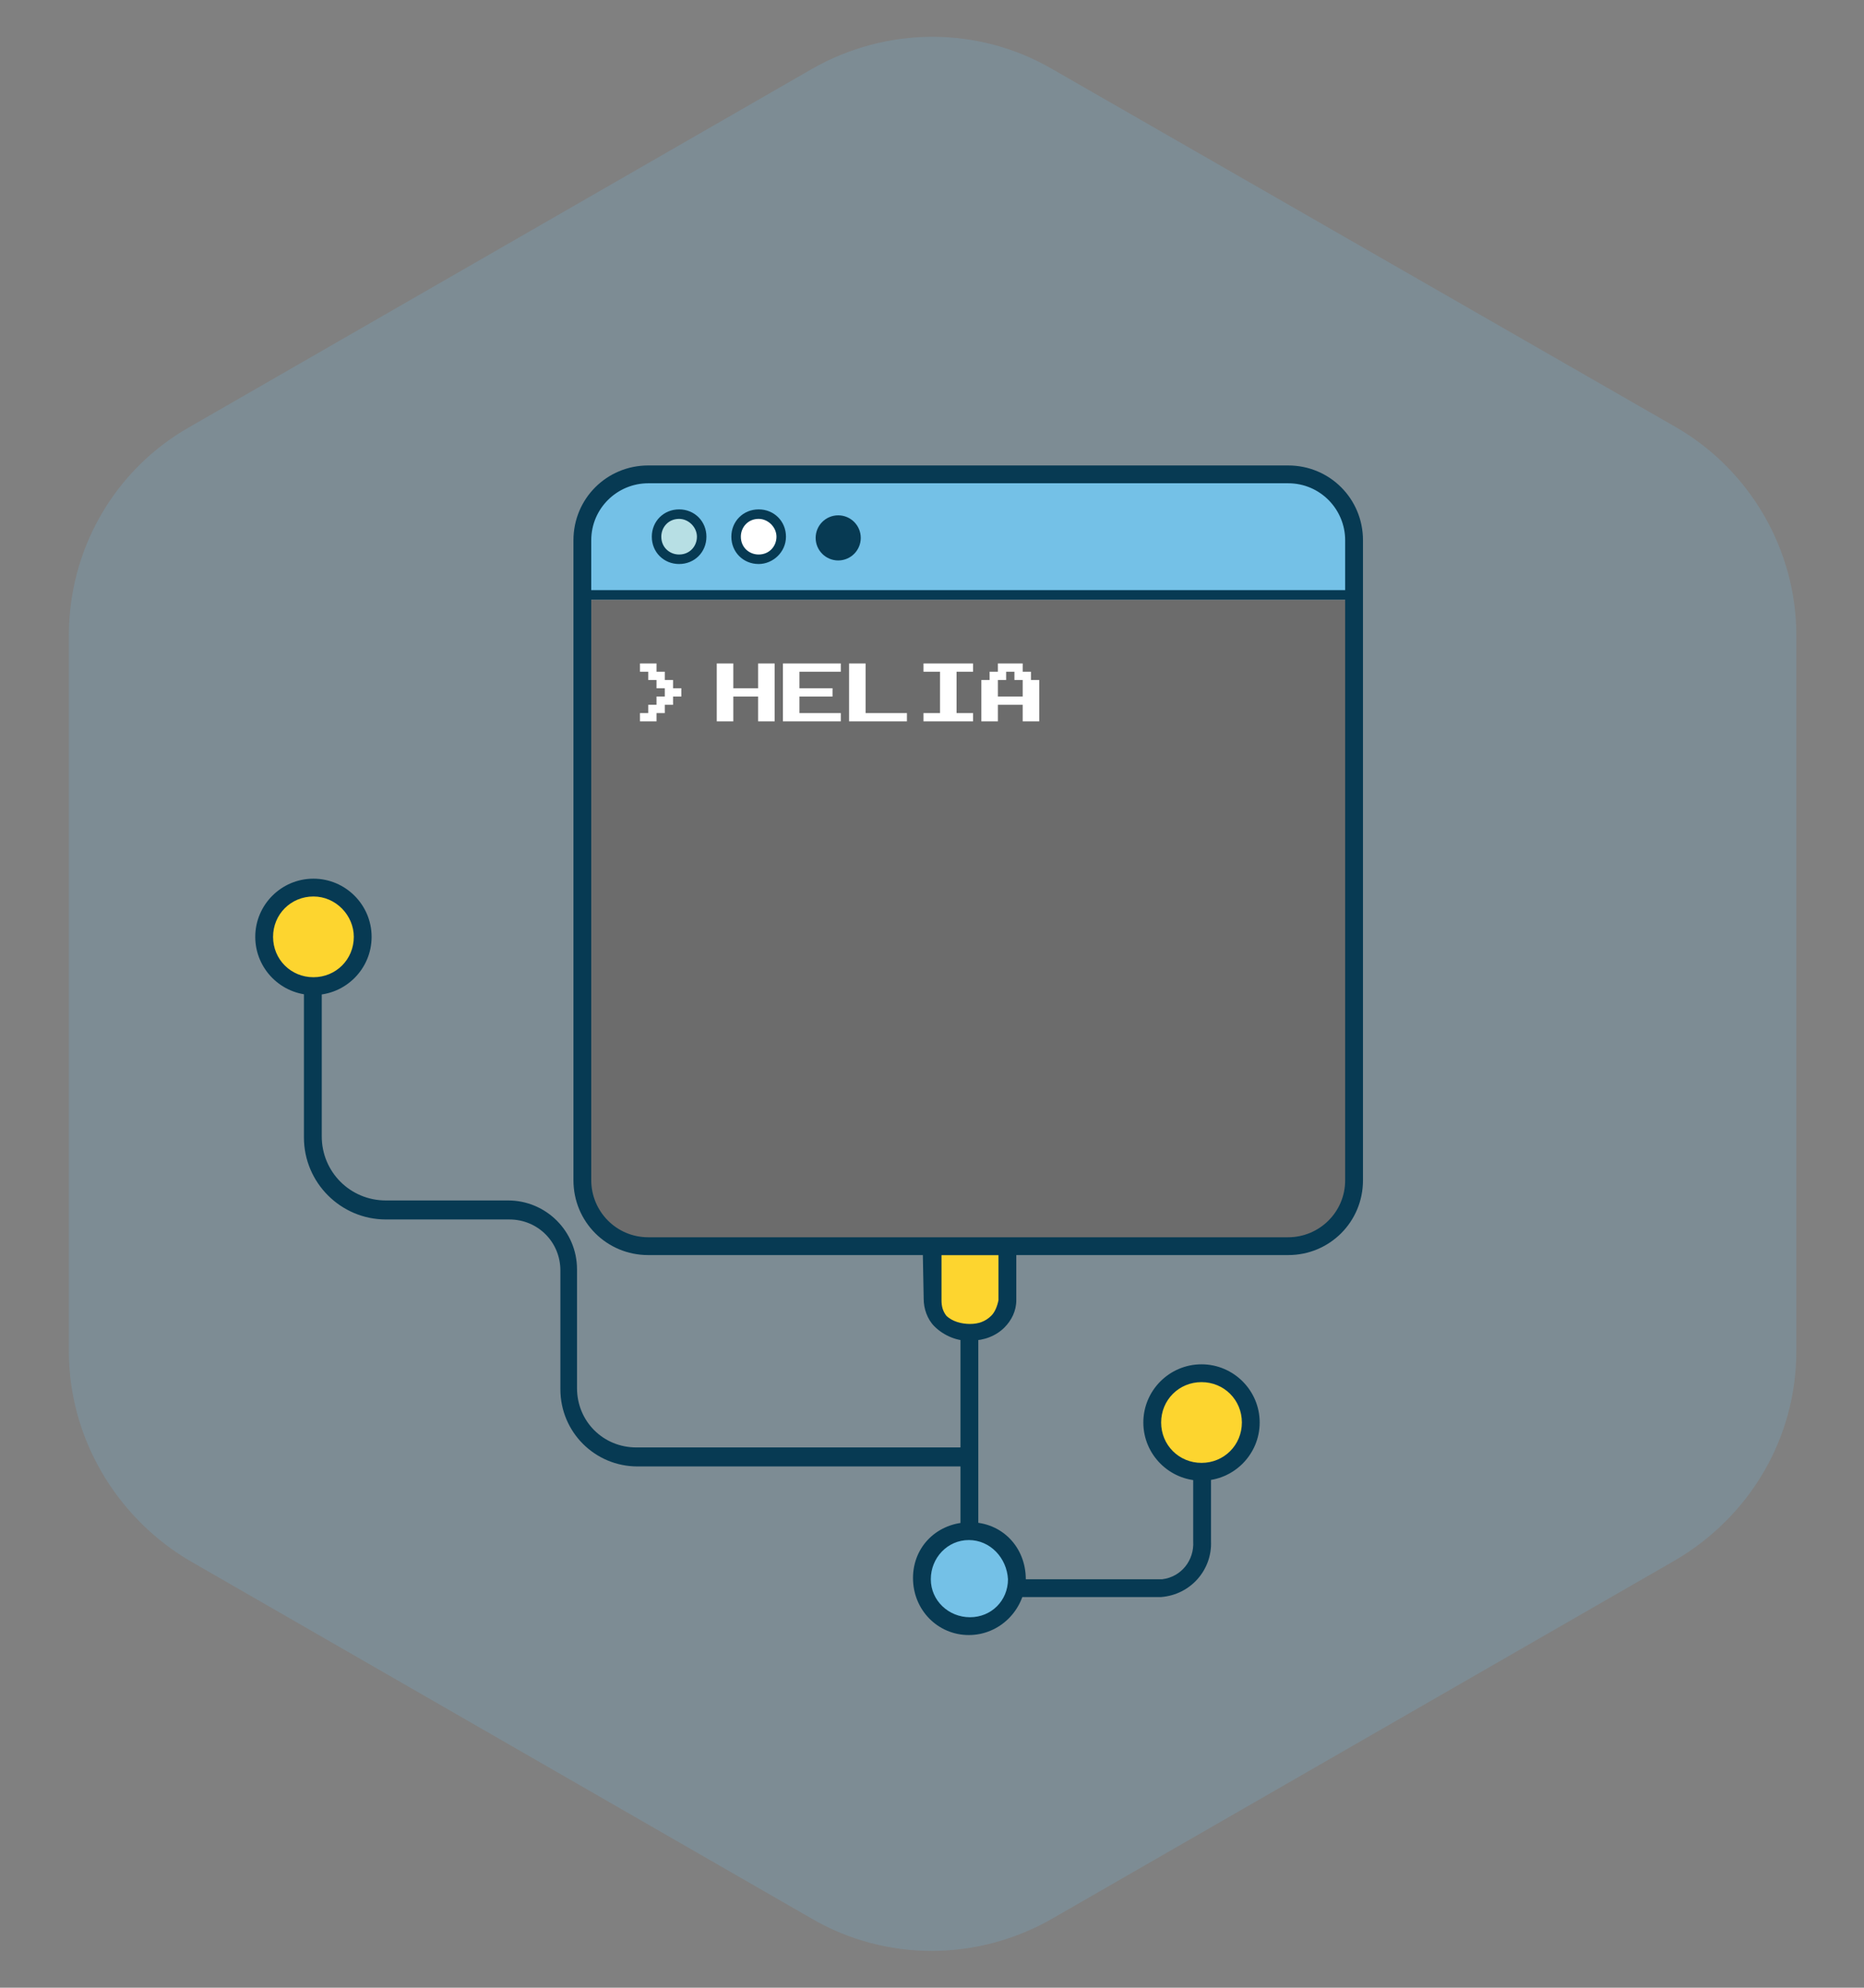 <?xml version="1.0" encoding="UTF-8"?>
<!DOCTYPE svg PUBLIC "-//W3C//DTD SVG 1.1//EN" "http://www.w3.org/Graphics/SVG/1.1/DTD/svg11.dtd">
<svg version="1.1" xmlns="http://www.w3.org/2000/svg" xmlns:xlink="http://www.w3.org/1999/xlink" x="0" y="0" width="157" height="167.4" viewBox="0, 0, 157, 167.4">
  <rect x="0" y="0" width="157" height="167.4" fill="#808080" stroke="none"/>
  <g id="Background">
    <rect x="0" y="0" width="157" height="167.4" fill="#000000" fill-opacity="0"/>
  </g>
  <g id="first_group">
    <path d="M151.3,113.8 L151.3,53.5 C151.3,46.3 147.4,39.6 141.2,36 L88.6,5.8 C82.4,2.2 74.7,2.2 68.4,5.8 L15.9,36 C9.6,39.6 5.8,46.3 5.8,53.5 L5.8,113.8 C5.8,121 9.7,127.7 15.9,131.4 L68.4,161.6 C74.6,165.2 82.3,165.2 88.6,161.6 L141.1,131.4 C147.4,127.7 151.3,121.1 151.3,113.8 z" fill="#74C1E7" id="window_svg___x3C_g_x3E_" opacity="0.2"/>
    <path d="M80.9,108.2 L82.4,108.2 L82.4,133.8 L80.9,133.8 z" fill="#073A53"/>
    <path d="M81.6,123.5 L53.7,123.5 C50.1,123.5 47.2,120.6 47.2,117 L47.2,107 C47.2,104.6 45.3,102.7 42.9,102.7 L32.5,102.7 C28.7,102.7 25.6,99.6 25.6,95.8 L25.6,78.9 L27.1,78.9 L27.1,95.7 C27.1,98.7 29.5,101.1 32.5,101.1 L42.8,101.1 C46,101.1 48.6,103.7 48.6,106.9 L48.6,116.9 C48.6,119.7 50.8,121.9 53.6,121.9 L81.5,121.9 L81.5,123.5 z M97.8,134.5 L80.1,134.5 L80.1,133 L97.9,133 C99.5,132.8 100.6,131.4 100.5,129.8 L100.5,118 L102,118 L102,129.8 C102.1,132.2 100.3,134.3 97.8,134.5 z" fill="#073A53"/>
    <path d="M85.6,133 C85.6,135.209 83.809,137 81.6,137 C79.391,137 77.6,135.209 77.6,133 C77.6,130.791 79.391,129 81.6,129 C83.809,129 85.6,130.791 85.6,133 z" fill="#74C1E7"/>
    <path d="M81.6,137.7 C79,137.7 76.9,135.6 76.9,132.9 C76.9,130.2 79,128.2 81.7,128.2 C84.4,128.2 86.4,130.3 86.4,133 C86.3,135.6 84.2,137.7 81.6,137.7 z M81.6,129.7 C79.8,129.7 78.4,131.2 78.4,133 C78.4,134.8 79.9,136.2 81.7,136.2 C83.5,136.2 84.9,134.8 84.9,133 C84.8,131.2 83.4,129.7 81.6,129.7 z" fill="#073A53"/>
    <path d="M78.5,105 L78.5,109.5 C78.5,111.1 79.7,112.2 81.7,112.2 C83.3,112.3 84.7,111.1 84.8,109.6 L84.8,105 L78.5,105 z" fill="#FDD52F"/>
    <path d="M81.8,112.9 C80.7,113 79.5,112.5 78.7,111.7 C78.1,111.1 77.8,110.2 77.8,109.4 L77.7,104.2 L85.6,104.2 L85.6,109.5 C85.6,110.4 85.2,111.2 84.6,111.8 C83.9,112.5 82.9,112.9 81.8,112.9 z M79.3,105.7 L79.3,109.5 C79.3,110 79.4,110.4 79.7,110.8 C80.2,111.3 81,111.5 81.7,111.5 C82.4,111.5 83,111.3 83.5,110.8 C83.8,110.5 84,110 84.1,109.5 L84.1,105.7 L79.3,105.7 z" fill="#073A53"/>
    <path d="M105.3,119.8 C105.3,122.064 103.464,123.9 101.2,123.9 C98.936,123.9 97.1,122.064 97.1,119.8 C97.1,117.536 98.936,115.7 101.2,115.7 C103.464,115.7 105.3,117.536 105.3,119.8 z" fill="#FDD52F"/>
    <path d="M101.2,124.7 C98.5,124.7 96.3,122.5 96.3,119.8 C96.3,117.1 98.5,114.9 101.2,114.9 C103.9,114.9 106.1,117.1 106.1,119.8 C106.1,122.5 103.9,124.7 101.2,124.7 z M101.2,116.4 C99.3,116.4 97.8,117.9 97.8,119.8 C97.8,121.7 99.3,123.2 101.2,123.2 C103.1,123.2 104.6,121.7 104.6,119.8 C104.6,117.9 103.1,116.4 101.2,116.4 z" fill="#073A53"/>
    <path d="M30.5,78.9 C30.5,81.164 28.664,83 26.4,83 C24.136,83 22.3,81.164 22.3,78.9 C22.3,76.636 24.136,74.8 26.4,74.8 C28.664,74.8 30.5,76.636 30.5,78.9 z" fill="#FDD52F"/>
    <path d="M26.4,83.8 C23.7,83.8 21.5,81.6 21.5,78.9 C21.5,76.2 23.7,74 26.4,74 C29.1,74 31.3,76.2 31.3,78.9 C31.3,81.6 29.1,83.8 26.4,83.8 z M26.4,75.5 C24.5,75.5 23,77 23,78.9 C23,80.8 24.5,82.3 26.4,82.3 C28.3,82.3 29.8,80.8 29.8,78.9 C29.8,77.1 28.3,75.5 26.4,75.5 z" fill="#073A53"/>
    <path d="M54.6,40 L108.5,40 C111.6,40 114,42.5 114,45.5 L114,99.4 C114,102.5 111.5,104.9 108.5,104.9 L54.6,104.9 C51.5,104.9 49.1,102.4 49.1,99.4 L49.1,45.5 C49.1,42.5 51.6,40 54.6,40 z" fill="#74C1E7"/>
    <path d="M49.5,50.5 L114,50.5 L114,100.5 C114,102.709 112.209,104.5 110,104.5 L53.5,104.5 C51.291,104.5 49.5,102.709 49.5,100.5 L49.5,50.5 z" fill="#6C6C6C"/>
    <path d="M108.5,105.7 L54.6,105.7 C51.1,105.7 48.3,102.9 48.3,99.4 L48.3,45.5 C48.3,42 51.1,39.2 54.6,39.2 L108.5,39.2 C112,39.2 114.8,42 114.8,45.5 L114.8,99.4 C114.8,102.9 112,105.7 108.5,105.7 z M54.6,40.7 C52,40.7 49.8,42.8 49.8,45.5 L49.8,99.4 C49.8,102 51.9,104.2 54.6,104.2 L108.5,104.2 C111.1,104.2 113.3,102.1 113.3,99.4 L113.3,45.5 C113.3,42.9 111.2,40.7 108.5,40.7 L54.6,40.7 z" fill="#073A53"/>
    <path d="M49.5,49.7 L114.6,49.7 L114.6,50.5 L49.5,50.5 z" fill="#073A53"/>
    <path d="M59.1,45.3 C59.1,46.349 58.249,47.2 57.2,47.2 C56.151,47.2 55.3,46.349 55.3,45.3 C55.3,44.251 56.151,43.4 57.2,43.4 C58.249,43.4 59.1,44.251 59.1,45.3 z" fill="#B7DFE4"/>
    <path d="M57.2,47.5 C55.9,47.5 54.9,46.5 54.9,45.2 C54.9,43.9 55.9,42.9 57.2,42.9 C58.5,42.9 59.5,43.9 59.5,45.2 C59.5,46.5 58.5,47.5 57.2,47.5 z M57.2,43.7 C56.3,43.7 55.7,44.4 55.7,45.2 C55.7,46.1 56.4,46.7 57.2,46.7 C58.1,46.7 58.7,46 58.7,45.2 C58.7,44.4 58,43.7 57.2,43.7 z" fill="#073A53"/>
    <path d="M65.8,45.3 C65.8,46.349 64.949,47.2 63.9,47.2 C62.851,47.2 62,46.349 62,45.3 C62,44.251 62.851,43.4 63.9,43.4 C64.949,43.4 65.8,44.251 65.8,45.3 z" fill="#FFFFFF"/>
    <path d="M63.9,47.5 C62.6,47.5 61.6,46.5 61.6,45.2 C61.6,43.9 62.6,42.9 63.9,42.9 C65.2,42.9 66.2,43.9 66.2,45.2 C66.2,46.5 65.1,47.5 63.9,47.5 z M63.9,43.7 C63,43.7 62.4,44.4 62.4,45.2 C62.4,46.1 63.1,46.7 63.9,46.7 C64.8,46.7 65.4,46 65.4,45.2 C65.4,44.4 64.7,43.7 63.9,43.7 z" fill="#073A53"/>
    <path d="M72.5,45.3 C72.5,46.349 71.649,47.2 70.6,47.2 C69.551,47.2 68.7,46.349 68.7,45.3 C68.7,44.251 69.551,43.4 70.6,43.4 C71.649,43.4 72.5,44.251 72.5,45.3 z" fill="#073A53"/>
    <path d="M54.601,60.054 L54.601,59.357 L55.297,59.357 L55.297,58.661 L55.994,58.661 L55.994,57.964 L55.297,57.964 L55.297,57.268 L54.601,57.268 L54.601,56.571 L53.904,56.571 L53.904,55.875 L55.297,55.875 L55.297,56.571 L55.994,56.571 L55.994,57.268 L56.69,57.268 L56.69,57.964 L57.386,57.964 L57.386,58.661 L56.69,58.661 L56.69,59.357 L55.994,59.357 L55.994,60.054 L55.297,60.054 L55.297,60.75 L53.904,60.75 L53.904,60.054 z" fill="#FFFFFF"/>
    <path d="M61.764,55.875 L61.764,57.964 L63.853,57.964 L63.853,55.875 L65.246,55.875 L65.246,60.75 L63.853,60.75 L63.853,58.661 L61.764,58.661 L61.764,60.75 L60.371,60.75 L60.371,55.875 z" fill="#FFFFFF"/>
    <path d="M70.818,55.875 L70.818,56.571 L67.335,56.571 L67.335,57.964 L70.121,57.964 L70.121,58.661 L67.335,58.661 L67.335,60.054 L70.818,60.054 L70.818,60.75 L65.943,60.75 L65.943,55.875 z" fill="#FFFFFF"/>
    <path d="M72.907,55.875 L72.907,60.054 L76.389,60.054 L76.389,60.75 L71.514,60.75 L71.514,55.875 z" fill="#FFFFFF"/>
    <path d="M79.175,60.054 L79.175,56.571 L77.782,56.571 L77.782,55.875 L81.96,55.875 L81.96,56.571 L80.568,56.571 L80.568,60.054 L81.96,60.054 L81.96,60.75 L77.782,60.75 L77.782,60.054 z" fill="#FFFFFF"/>
    <path d="M83.353,57.268 L83.353,56.571 L84.05,56.571 L84.05,55.875 L86.139,55.875 L86.139,56.571 L86.835,56.571 L86.835,57.268 L87.532,57.268 L87.532,60.75 L86.139,60.75 L86.139,59.357 L84.05,59.357 L84.05,60.75 L82.657,60.75 L82.657,57.268 z M84.05,58.661 L86.139,58.661 L86.139,57.268 L85.443,57.268 L85.443,56.571 L84.746,56.571 L84.746,57.268 L84.05,57.268 z" fill="#FFFFFF"/>
  </g>
</svg>
